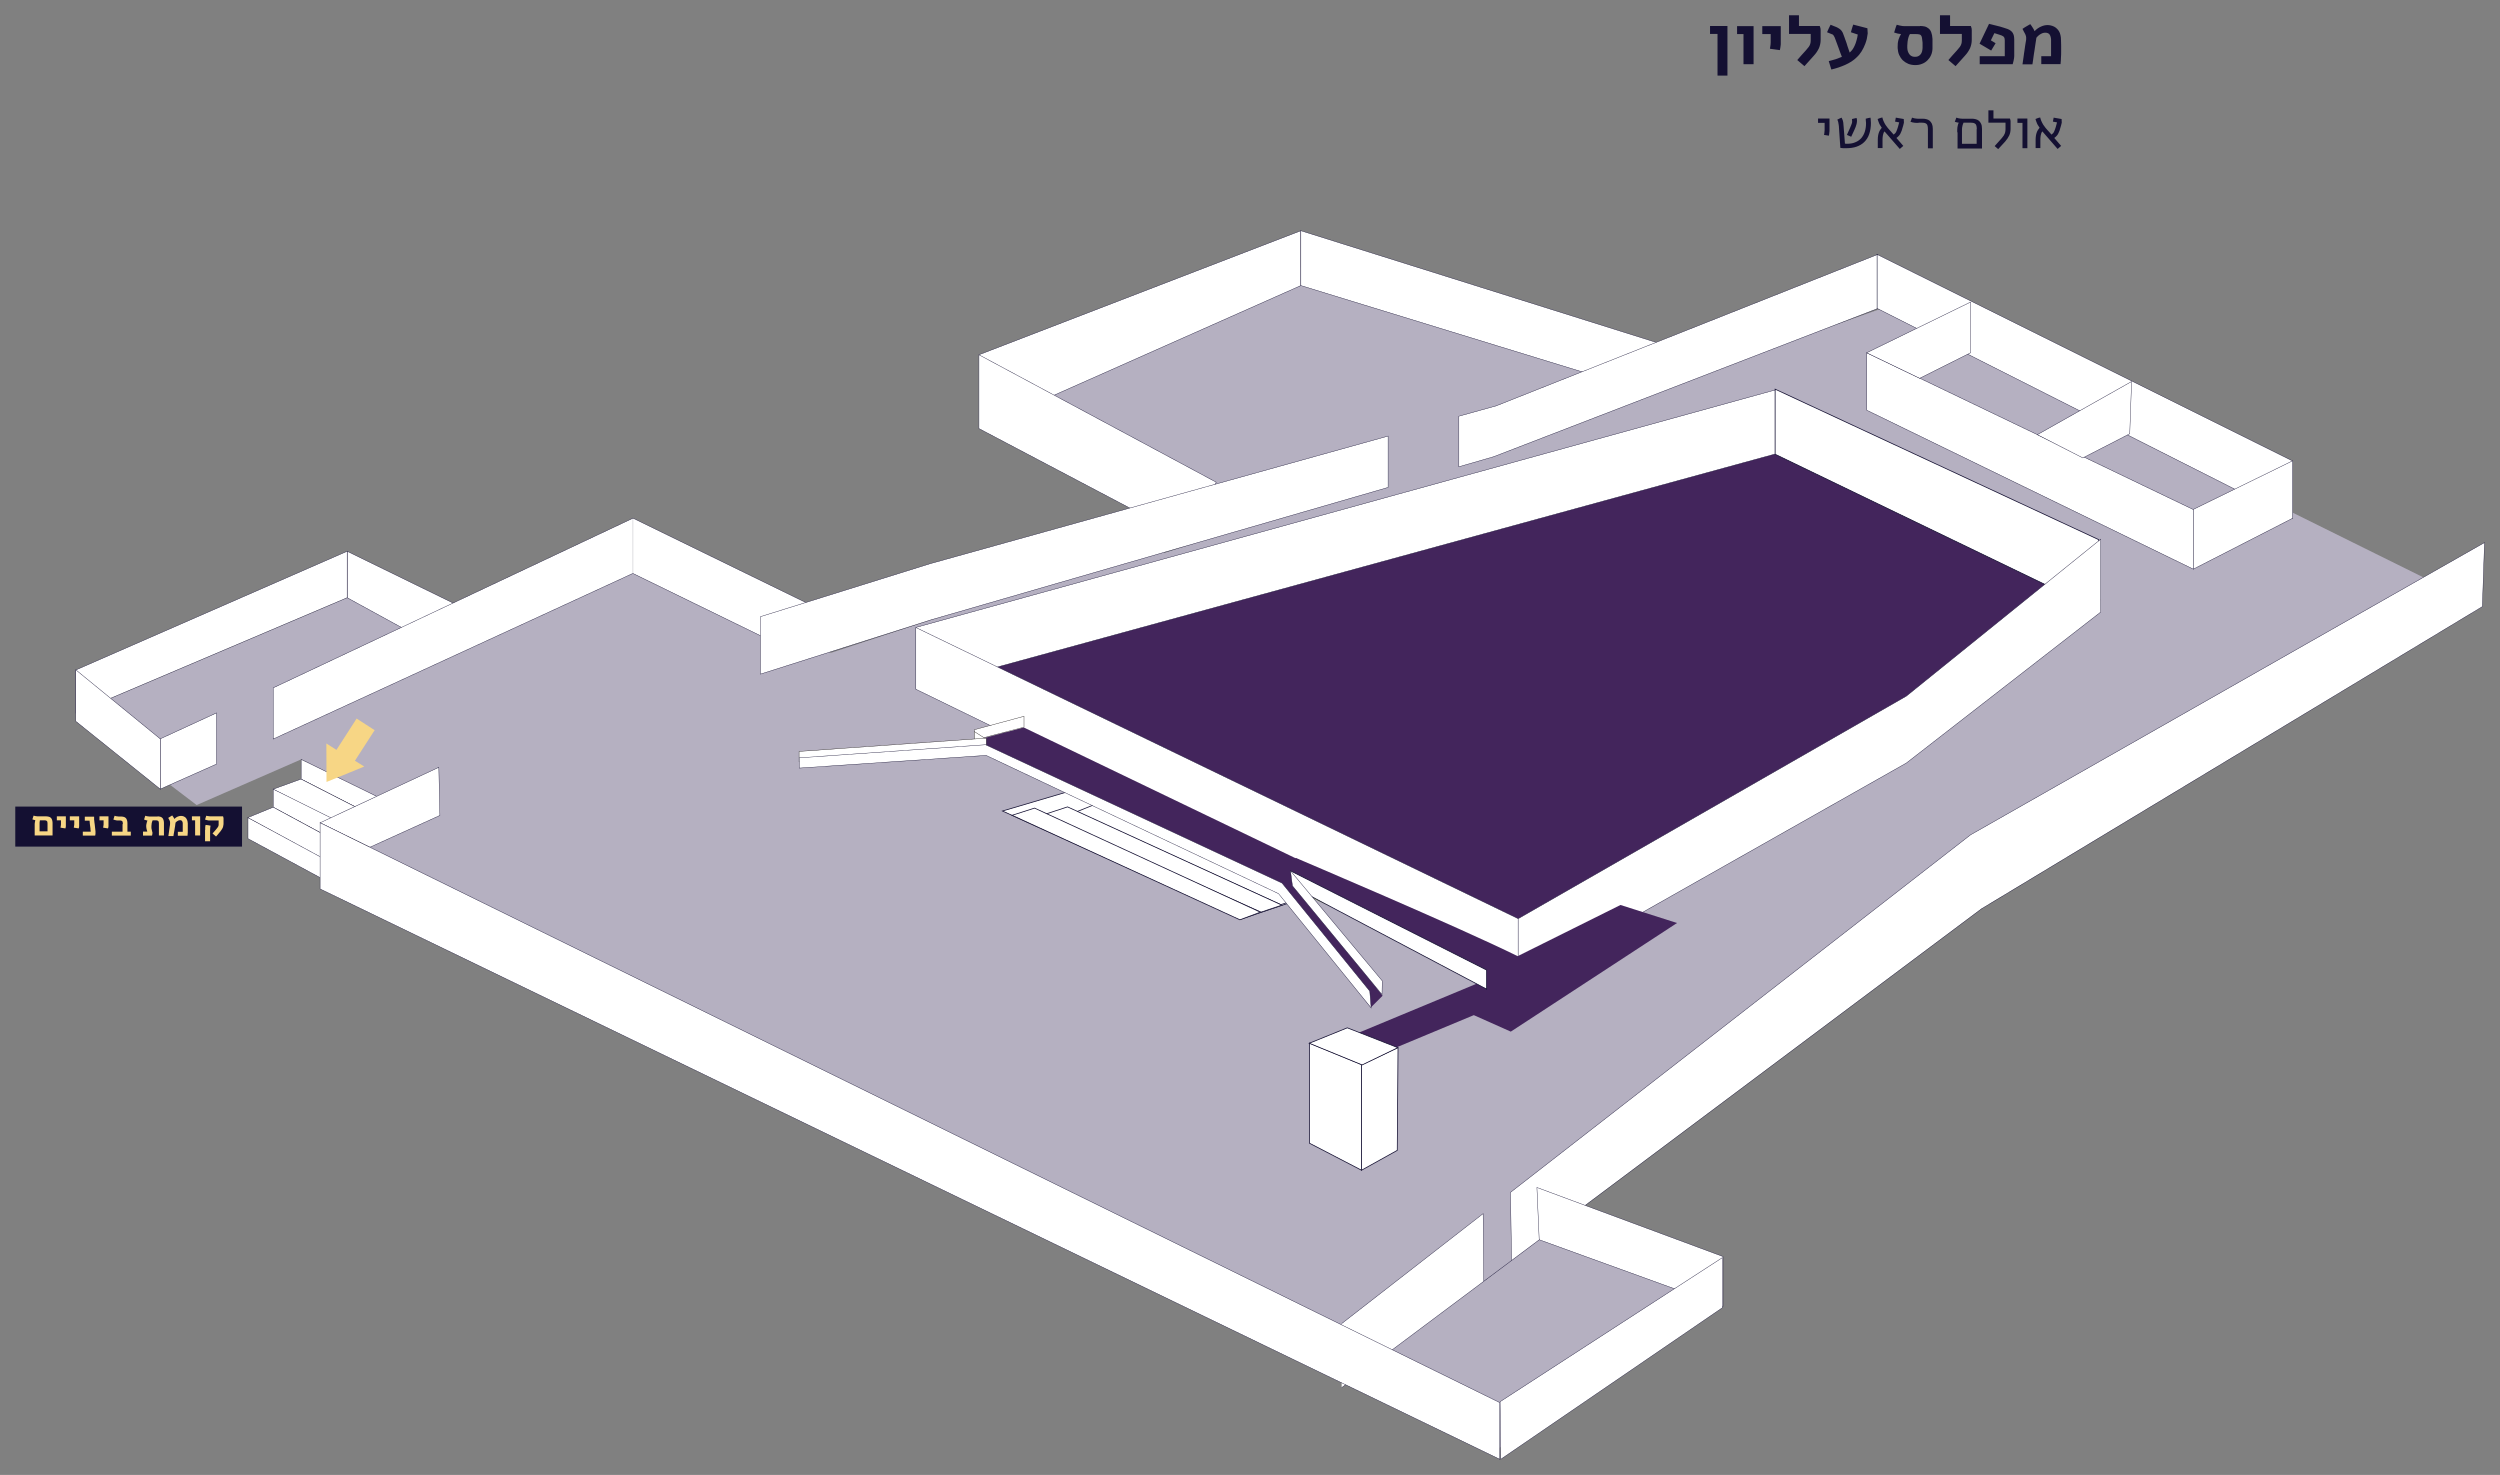 <?xml version="1.0" encoding="UTF-8" standalone="no"?>
<svg
   xmlns:dc="http://purl.org/dc/elements/1.1/"
   xmlns:cc="http://creativecommons.org/ns#"
   xmlns:rdf="http://www.w3.org/1999/02/22-rdf-syntax-ns#"
   xmlns:svg="http://www.w3.org/2000/svg"
   xmlns="http://www.w3.org/2000/svg"
   xmlns:xlink="http://www.w3.org/1999/xlink"
   height="965.335"
   width="1636.232"
   xml:space="preserve"
   viewBox="0 0 1636.232 965.335"
   y="0px"
   x="0px"
   id="Layer_1"
   version="1.1"><rect x="0" y="0" width="1636.232" height="965.335" fill="#808080" stroke="none"/><defs
     id="defs437" /><style
     id="style3"
     type="text/css">
	.st0{fill:#B5B0C1;}
	.st1{fill:#FFFFFF;}
	.st2{fill:none;stroke:#141032;stroke-width:0.25;}
	.st3{fill:#43255C;}
	.st4{clip-path:url(#SVGID_2_);fill:none;stroke:#141032;stroke-width:0.25;}
	.st5{fill:none;stroke:#141032;stroke-width:0.5;}
	.st6{fill:#99AC64;}
	.st7{clip-path:url(#SVGID_4_);fill:none;stroke:#141032;stroke-width:0.25;}
	.st8{clip-path:url(#SVGID_6_);fill:#43255C;}
	.st9{clip-path:url(#SVGID_8_);fill:#FBB65A;}
	.st10{clip-path:url(#SVGID_8_);fill:none;stroke:#141032;stroke-width:0.5;stroke-miterlimit:10;}
	.st11{fill:#F7D685;}
	.st12{clip-path:url(#SVGID_10_);fill:#141032;}
	.st13{fill:#141032;}
	.st14{fill:none;stroke:#231F20;stroke-width:0.25;}
	.st15{clip-path:url(#SVGID_12_);fill:#141032;}
	.st16{clip-path:url(#SVGID_12_);fill:#FFFFFF;}
	.st17{clip-path:url(#SVGID_14_);fill:#141032;}
	.st18{clip-path:url(#SVGID_14_);fill:#FFFFFF;}
	.st19{fill:#D81278;}
	.st20{clip-path:url(#SVGID_16_);fill:#141032;}
	.st21{clip-path:url(#SVGID_18_);fill:#141032;}
	.st22{clip-path:url(#SVGID_18_);fill:#FFFFFF;}
	.st23{clip-path:url(#SVGID_20_);fill:#141032;}
	.st24{clip-path:url(#SVGID_22_);fill:#141032;}
	.st25{clip-path:url(#SVGID_24_);fill:#FFFFFF;}
	.st26{clip-path:url(#SVGID_26_);fill:#FFFFFF;}
	.st27{clip-path:url(#SVGID_28_);fill:#141032;}
	.st28{clip-path:url(#SVGID_30_);fill:#141032;}
	.st29{clip-path:url(#SVGID_32_);fill:#FFFFFF;}
	.st30{clip-path:url(#SVGID_34_);fill:#FFFFFF;}
	.st31{fill:#8ACDAB;}
	.st32{clip-path:url(#SVGID_36_);fill:#141032;}
	.st33{clip-path:url(#SVGID_38_);fill:#FFFFFF;}
</style><polygon
     transform="matrix(0,-1,1,0,-112.3,1021.5)"
     style="fill:#b5b0c1"
     id="polygon5"
     points="756.7,771.5 672.4,930.6 761,1213.4 849.6,954.2 "
     class="st0" /><polyline
     transform="matrix(0,-1,1,0,-112.3,1021.5)"
     style="fill:#ffffff"
     id="polyline7"
     points="789.3,753 870.5,963.7 834.6,963.7 741,753 "
     class="st1" /><polyline
     transform="matrix(0,-1,1,0,-112.3,1021.5)"
     style="fill:none;stroke:#141032;stroke-width:0.25"
     id="polyline9"
     points="789.3,753 870.5,963.7 834.6,963.7 741,753 "
     class="st2" /><polygon
     transform="matrix(0,-1,1,0,-112.3,1021.5)"
     style="fill:#ffffff"
     id="polygon11"
     points="789.3,753 705.9,908.3 669.3,889.1 741,753 "
     class="st1" /><polygon
     transform="matrix(0,-1,1,0,-112.3,1021.5)"
     style="fill:none;stroke:#141032;stroke-width:0.25"
     id="polygon13"
     points="789.3,753 705.9,908.3 669.3,889.1 741,753 "
     class="st2" /><polygon
     transform="matrix(0,-1,1,0,-112.3,1021.5)"
     style="fill:#ffffff"
     id="polygon15"
     points="870.5,963.7 795.1,1203.6 761,1203.6 834.6,963.7 "
     class="st1" /><polygon
     transform="matrix(0,-1,1,0,-112.3,1021.5)"
     style="fill:none;stroke:#141032;stroke-width:0.25"
     id="polygon17"
     points="870.5,963.7 795.1,1203.6 761,1203.6 834.6,963.7 "
     class="st2" /><polygon
     transform="matrix(0,-1,1,0,-112.3,1021.5)"
     style="fill:#b5b0c1"
     id="polygon19"
     points="171.6,1239.2 221.5,1119.2 458.5,1440.9 624.5,1737 819.4,1343.3 757.1,1166.4 741.4,1127.5 659.5,874.1 666.4,875.6 594.2,656.1 649.1,531.2 600.4,426.2 630.3,339.5 554.8,161.9 494.6,241 524.5,309.4 490.4,376.7 441.8,328.1 73.9,1093.7 "
     class="st0" /><polygon
     transform="matrix(0,-1,1,0,-112.3,1021.5)"
     style="fill:#ffffff"
     id="polygon21"
     points="524.5,309.4 495.4,368.8 483,365.2 511.6,309.4 "
     class="st1" /><polygon
     transform="matrix(0,-1,1,0,-112.3,1021.5)"
     style="fill:none;stroke:#141032;stroke-width:0.25"
     id="polygon23"
     points="524.5,309.4 495.4,368.8 483,365.2 511.6,309.4 "
     class="st2" /><polygon
     transform="matrix(0,-1,1,0,-112.3,1021.5)"
     style="fill:#43255c"
     id="polygon25"
     points="725.7,1274.9 662.2,1023.6 590,711.7 399.4,1105.9 532.5,1360 628.9,1487.1 "
     class="st3" /><polygon
     transform="matrix(0,-1,1,0,-112.3,1021.5)"
     style="fill:#ffffff"
     id="polygon27"
     points="505.1,291.1 483,339.6 467,339.6 493.2,291.1 "
     class="st1" /><polygon
     transform="matrix(0,-1,1,0,-112.3,1021.5)"
     style="fill:none;stroke:#141032;stroke-width:0.25"
     id="polygon29"
     points="505.1,291.1 483,339.6 467,339.6 493.2,291.1 "
     class="st2" /><polygon
     transform="matrix(0,-1,1,0,-112.3,1021.5)"
     style="fill:#ffffff"
     id="polygon31"
     points="486.4,274.6 460,324.4 445.7,324.4 472.6,274.6 "
     class="st1" /><polygon
     transform="matrix(0,-1,1,0,-112.3,1021.5)"
     style="fill:none;stroke:#141032;stroke-width:0.25"
     id="polygon33"
     points="486.4,274.6 460,324.4 445.7,324.4 472.6,274.6 "
     class="st2" /><path
     style="fill:#ffffff"
     id="path35"
     d="m 971.1,838.6 0,0 18.2,-13.6 -18.2,13.6 z m -93,27.7 0,41.9 90.9,-68 2.1,-1.6 -0.4,-44.4 -92.6,72.1 z M 1289.7,546.4 l -301.1,234 0.7,44.5 L 1296.9,594.7 1624.7,397 l 1.4,-41.9 -336.4,191.3 z"
     class="st1" /><polyline
     transform="matrix(0,-1,1,0,-112.3,1021.5)"
     style="fill:none;stroke:#141032;stroke-width:0.25"
     id="polyline37"
     points="155.2,990.4 227.2,1083 182.9,1083.4 196.5,1101.6 241.1,1100.9 475.1,1402 666.4,1738.4 624.5,1737   426.7,1409.2 196.5,1101.6 181.3,1081.3 113.3,990.4 "
     class="st2" /><polygon
     transform="matrix(0,-1,1,0,-112.3,1021.5)"
     style="fill:#ffffff"
     id="polygon39"
     points="199.1,1240 244.3,1118.2 210.1,1119.7 166.5,1240 "
     class="st1" /><polygon
     transform="matrix(0,-1,1,0,-112.3,1021.5)"
     style="fill:none;stroke:#141032;stroke-width:0.25"
     id="polygon41"
     points="199.1,1240 244.3,1118.2 210.1,1119.7 166.5,1240 "
     class="st2" /><polygon
     transform="matrix(0,-1,1,0,-112.3,1021.5)"
     style="fill:#ffffff"
     id="polygon43"
     points="104.1,1094.1 66.4,1094.5 165.6,1239.6 198.4,1239.6 "
     class="st1" /><g
     transform="matrix(0,-1,1,0,-112.3,1021.5)"
     id="g45"><defs
       id="defs47"><rect
         height="1619.8"
         width="953.1"
         y="119"
         x="65.7"
         id="SVGID_1_" /></defs><clipPath
       id="SVGID_2_"><use
         height="100%"
         width="100%"
         y="0"
         x="0"
         id="use51"
         style="overflow:visible"
         xlink:href="#SVGID_1_" /></clipPath><polygon
       style="fill:none;stroke:#141032;stroke-width:0.25"
       clip-path="url(#SVGID_2_)"
       id="polygon53"
       points="198.4,1239.6 165.6,1239.6 66.4,1094.5 104.1,1094.1 "
       class="st4" /></g><polygon
     transform="matrix(0,-1,1,0,-112.3,1021.5)"
     style="fill:#ffffff"
     id="polygon55"
     points="490.7,768.4 517.1,857.8 430.8,956.7 419.9,924.6 "
     class="st1" /><polygon
     transform="matrix(0,-1,1,0,-112.3,1021.5)"
     style="fill:none;stroke:#141032;stroke-width:0.5"
     id="polygon57"
     points="490.7,768.4 517.1,857.8 430.8,956.7 419.9,924.6 "
     class="st5" /><polygon
     transform="matrix(0,-1,1,0,-112.3,1021.5)"
     style="fill:#ffffff"
     id="polygon59"
     points="610.9,711.9 570.4,711.9 724.5,1274.6 766.4,1274.6 "
     class="st1" /><polygon
     transform="matrix(0,-1,1,0,-112.3,1021.5)"
     style="fill:none;stroke:#141032;stroke-width:0.25"
     id="polygon61"
     points="610.9,711.9 570.4,711.9 724.5,1274.6 766.4,1274.6 "
     class="st2" /><polygon
     transform="matrix(0,-1,1,0,-112.3,1021.5)"
     style="fill:#ffffff"
     id="polygon63"
     points="511.6,309.3 483,365.2 475,351.5 505,291.1 "
     class="st1" /><polygon
     transform="matrix(0,-1,1,0,-112.3,1021.5)"
     style="fill:none;stroke:#141032;stroke-width:0.25"
     id="polygon65"
     points="511.6,309.3 483,365.2 475,351.5 505,291.1 "
     class="st2" /><polygon
     transform="matrix(0,-1,1,0,-112.3,1021.5)"
     style="fill:#ffffff"
     id="polygon67"
     points="493.2,291.1 467,339.6 457.3,328.2 486.4,274.5 "
     class="st1" /><polygon
     transform="matrix(0,-1,1,0,-112.3,1021.5)"
     style="fill:none;stroke:#141032;stroke-width:0.25"
     id="polygon69"
     points="493.2,291.1 467,339.6 457.3,328.2 486.4,274.5 "
     class="st2" /><polygon
     transform="matrix(0,-1,1,0,-112.3,1021.5)"
     style="fill:#ffffff"
     id="polygon71"
     points="490.2,816.9 495.9,831.1 434.7,966.4 429.4,950.5 "
     class="st1" /><polygon
     transform="matrix(0,-1,1,0,-112.3,1021.5)"
     style="fill:none;stroke:#141032;stroke-width:0.5"
     id="polygon73"
     points="490.2,816.9 495.9,831.1 434.7,966.4 429.4,950.5 "
     class="st5" /><polygon
     transform="matrix(0,-1,1,0,-112.3,1021.5)"
     style="fill:#ffffff"
     id="polygon75"
     points="493.4,811 488.3,795.4 424.5,937.6 429.1,951.3 "
     class="st1" /><polygon
     transform="matrix(0,-1,1,0,-112.3,1021.5)"
     style="fill:none;stroke:#141032;stroke-width:0.5"
     id="polygon77"
     points="493.4,811 488.3,795.4 424.5,937.6 429.1,951.3 "
     class="st5" /><polygon
     transform="matrix(0,-1,1,0,-112.3,1021.5)"
     style="fill:#ffffff"
     id="polygon79"
     points="766.8,1274.1 724.2,1274.1 622,1485.9 668.3,1485.9 "
     class="st1" /><polygon
     transform="matrix(0,-1,1,0,-112.3,1021.5)"
     style="fill:none;stroke:#141032;stroke-width:0.5"
     id="polygon81"
     points="766.8,1274.1 724.2,1274.1 622,1485.9 668.3,1485.9 "
     class="st5" /><polygon
     transform="matrix(0,-1,1,0,-112.3,1021.5)"
     style="fill:#99ac64"
     id="polygon83"
     points="493.3,840 500.9,853.6 428.2,1032.8 417.7,1006.3 "
     class="st6" /><polygon
     transform="matrix(0,-1,1,0,-112.3,1021.5)"
     style="fill:#ffffff"
     id="polygon85"
     points="492.6,789.4 487.9,774.7 419.5,923.8 424.5,937.2 "
     class="st1" /><polygon
     transform="matrix(0,-1,1,0,-112.3,1021.5)"
     style="fill:none;stroke:#141032;stroke-width:0.5"
     id="polygon87"
     points="492.6,789.4 487.9,774.7 419.5,923.8 424.5,937.2 "
     class="st5" /><polygon
     transform="matrix(0,-1,1,0,-112.3,1021.5)"
     style="fill:#ffffff"
     id="polygon89"
     points="519.3,399.5 487.8,400.2 467,354.4 483,321.8 "
     class="st1" /><polygon
     transform="matrix(0,-1,1,0,-112.3,1021.5)"
     style="fill:none;stroke:#141032;stroke-width:0.25"
     id="polygon91"
     points="519.3,399.5 487.8,400.2 467,354.4 483,321.8 "
     class="st2" /><polygon
     transform="matrix(0,-1,1,0,-112.3,1021.5)"
     style="fill:#ffffff"
     id="polygon93"
     points="610.8,711.7 570.4,711.7 378.3,1106 420.2,1106 "
     class="st1" /><polygon
     transform="matrix(0,-1,1,0,-112.3,1021.5)"
     style="fill:none;stroke:#141032;stroke-width:0.25"
     id="polygon95"
     points="610.8,711.7 570.4,711.7 378.3,1106 420.2,1106 "
     class="st2" /><polygon
     transform="matrix(0,-1,1,0,-112.3,1021.5)"
     style="fill:#ffffff"
     id="polygon97"
     points="439.7,321.8 66.4,1093.9 103.5,1093.9 483,321.8 "
     class="st1" /><g
     transform="matrix(0,-1,1,0,-112.3,1021.5)"
     id="g99"><defs
       id="defs101"><rect
         height="1619.8"
         width="953.1"
         y="119"
         x="65.7"
         id="SVGID_3_" /></defs><clipPath
       id="SVGID_4_"><use
         height="100%"
         width="100%"
         y="0"
         x="0"
         id="use105"
         style="overflow:visible"
         xlink:href="#SVGID_3_" /></clipPath><polygon
       style="fill:none;stroke:#141032;stroke-width:0.25"
       clip-path="url(#SVGID_4_)"
       id="polygon107"
       points="483,321.8 439.7,321.8 66.4,1093.9 103.5,1093.9 "
       class="st7" /></g><polygon
     transform="matrix(0,-1,1,0,-112.3,1021.5)"
     style="fill:#ffffff"
     id="polygon109"
     points="790.6,1334.1 753,1334.1 649,1547.8 688,1547.8 "
     class="st1" /><polygon
     transform="matrix(0,-1,1,0,-112.3,1021.5)"
     style="fill:none;stroke:#141032;stroke-width:0.25"
     id="polygon111"
     points="790.6,1334.1 753,1334.1 649,1547.8 688,1547.8 "
     class="st2" /><polygon
     transform="matrix(0,-1,1,0,-112.3,1021.5)"
     style="fill:#ffffff"
     id="polygon113"
     points="855,1340.8 819.7,1340.8 682.2,1612.8 719.8,1612.8 "
     class="st1" /><polygon
     transform="matrix(0,-1,1,0,-112.3,1021.5)"
     style="fill:none;stroke:#141032;stroke-width:0.25"
     id="polygon115"
     points="855,1340.8 819.7,1340.8 682.2,1612.8 719.8,1612.8 "
     class="st2" /><polygon
     transform="matrix(0,-1,1,0,-112.3,1021.5)"
     style="fill:#ffffff"
     id="polygon117"
     points="682.4,526.5 646.2,526.5 590.7,640.2 626.9,640.2 "
     class="st1" /><polygon
     transform="matrix(0,-1,1,0,-112.3,1021.5)"
     style="fill:none;stroke:#141032;stroke-width:0.25"
     id="polygon119"
     points="682.4,526.5 646.2,526.5 590.7,640.2 626.9,640.2 "
     class="st2" /><polygon
     transform="matrix(0,-1,1,0,-112.3,1021.5)"
     style="fill:#ffffff"
     id="polygon121"
     points="660.7,339.5 626.8,408.9 592.3,408.9 630.3,339.5 "
     class="st1" /><polygon
     transform="matrix(0,-1,1,0,-112.3,1021.5)"
     style="fill:none;stroke:#141032;stroke-width:0.25"
     id="polygon123"
     points="660.7,339.5 626.8,408.9 592.3,408.9 630.3,339.5 "
     class="st2" /><polygon
     transform="matrix(0,-1,1,0,-112.3,1021.5)"
     style="fill:#ffffff"
     id="polygon125"
     points="420.2,1105.9 565.9,1360 668.6,1487.2 620.9,1487.2 522.1,1360 378.3,1105.9 "
     class="st1" /><polygon
     transform="matrix(0,-1,1,0,-112.3,1021.5)"
     style="fill:none;stroke:#141032;stroke-width:0.25"
     id="polygon127"
     points="420.2,1105.9 565.9,1360 668.6,1487.2 620.9,1487.2 522.1,1360 378.3,1105.9 "
     class="st2" /><polygon
     transform="matrix(0,-1,1,0,-112.3,1021.5)"
     style="fill:#ffffff"
     id="polygon129"
     points="688.1,1547.8 719.9,1612.8 682.3,1612.8 649,1547.8 "
     class="st1" /><polygon
     transform="matrix(0,-1,1,0,-112.3,1021.5)"
     style="fill:none;stroke:#141032;stroke-width:0.25"
     id="polygon131"
     points="688.1,1547.8 719.9,1612.8 682.3,1612.8 649,1547.8 "
     class="st2" /><polygon
     transform="matrix(0,-1,1,0,-112.3,1021.5)"
     style="fill:#ffffff"
     id="polygon133"
     points="737,1445.7 771.8,1507.4 737.6,1506.2 721.8,1475.5 "
     class="st1" /><polygon
     transform="matrix(0,-1,1,0,-112.3,1021.5)"
     style="fill:none;stroke:#141032;stroke-width:0.25"
     id="polygon135"
     points="737,1445.7 771.8,1507.4 737.6,1506.2 721.8,1475.5 "
     class="st2" /><polygon
     transform="matrix(0,-1,1,0,-112.3,1021.5)"
     style="fill:#ffffff"
     id="polygon137"
     points="823.8,1402 790.6,1402 773.9,1368.7 790.6,1334 "
     class="st1" /><polygon
     transform="matrix(0,-1,1,0,-112.3,1021.5)"
     style="fill:none;stroke:#141032;stroke-width:0.25"
     id="polygon139"
     points="823.8,1402 790.6,1402 773.9,1368.7 790.6,1334 "
     class="st2" /><polyline
     transform="matrix(0,-1,1,0,-112.3,1021.5)"
     style="fill:#ffffff"
     id="polyline141"
     points="646.2,526.5 537.8,291.1 571.3,291.1 682.3,526.5 "
     class="st1" /><polyline
     transform="matrix(0,-1,1,0,-112.3,1021.5)"
     style="fill:none;stroke:#141032;stroke-width:0.25"
     id="polyline143"
     points="646.2,526.5 537.8,291.1 571.3,291.1 682.3,526.5 "
     class="st2" /><polygon
     transform="matrix(0,-1,1,0,-112.3,1021.5)"
     style="fill:#ffffff"
     id="polygon145"
     points="554.9,254 521.4,254 505,217.1 537.9,217.1 "
     class="st1" /><polygon
     transform="matrix(0,-1,1,0,-112.3,1021.5)"
     style="fill:none;stroke:#141032;stroke-width:0.25"
     id="polygon147"
     points="554.9,254 521.4,254 505,217.1 537.9,217.1 "
     class="st2" /><polygon
     transform="matrix(0,-1,1,0,-112.3,1021.5)"
     style="fill:#ffffff"
     id="polygon149"
     points="583,161.9 660.7,339.5 630.3,339.5 554.8,161.9 "
     class="st1" /><polygon
     transform="matrix(0,-1,1,0,-112.3,1021.5)"
     style="fill:none;stroke:#141032;stroke-width:0.25"
     id="polygon151"
     points="583,161.9 660.7,339.5 630.3,339.5 554.8,161.9 "
     class="st2" /><polygon
     transform="matrix(0,-1,1,0,-112.3,1021.5)"
     style="fill:#ffffff"
     id="polygon153"
     points="583.1,161.9 537.9,217.2 505,217.2 549.4,161.9 "
     class="st1" /><polygon
     transform="matrix(0,-1,1,0,-112.3,1021.5)"
     style="fill:none;stroke:#141032;stroke-width:0.25"
     id="polygon155"
     points="583.1,161.9 537.9,217.2 505,217.2 549.4,161.9 "
     class="st2" /><polygon
     transform="matrix(0,-1,1,0,-112.3,1021.5)"
     style="fill:#43255c"
     id="polygon157"
     points="545.4,782.3 536.9,750.7 436.7,950.2 447.5,985.8 "
     class="st3" /><g
     transform="matrix(0,-1,1,0,-112.3,1021.5)"
     id="g159"><defs
       id="defs161"><rect
         height="1619.8"
         width="953.1"
         y="119"
         x="65.7"
         id="SVGID_5_" /></defs><clipPath
       id="SVGID_6_"><use
         height="100%"
         width="100%"
         y="0"
         x="0"
         id="use165"
         style="overflow:visible"
         xlink:href="#SVGID_5_" /></clipPath><path
       style="fill:#43255c"
       clip-path="url(#SVGID_6_)"
       id="path167"
       d="m 429.2,1172.9 -33.5,-67.3 C 414.8,1067 460,960.4 460,960.4 l -13.3,-10.6 -68.3,130.7 -34.2,-82.3 -9.6,24.7 22.5,54 -10.8,24.2 71.1,108.8 11.8,-37 z"
       class="st8" /></g><polygon
     transform="matrix(0,-1,1,0,-112.3,1021.5)"
     style="fill:#ffffff"
     id="polygon169"
     points="451.4,957.2 386.6,1085.3 374.1,1085.3 441.4,958 "
     class="st1" /><polygon
     transform="matrix(0,-1,1,0,-112.3,1021.5)"
     style="fill:none;stroke:#141032;stroke-width:0.5"
     id="polygon171"
     points="451.4,957.2 386.6,1085.3 374.1,1085.3 441.4,958 "
     class="st5" /><polygon
     transform="matrix(0,-1,1,0,-112.3,1021.5)"
     style="fill:#f7d685"
     id="polygon185"
     points="530.7,332.5 534.9,325.9 509.7,326 519.8,350.7 523.6,344.6 543.6,357.5 551.2,345.7 "
     class="st11" /><polygon
     transform="matrix(0,-1,1,0,-112.3,1021.5)"
     style="fill:#43255c"
     id="polygon191"
     points="443.3,945.8 362.1,1009.5 369.8,1017.2 449.6,955.8 "
     class="st3" /><g
     transform="matrix(0,-1,1,0,-112.3,1021.5)"
     id="g193"><defs
       id="defs195"><rect
         height="1619.8"
         width="953.1"
         y="119"
         x="65.7"
         id="SVGID_9_" /></defs><clipPath
       id="SVGID_10_"><use
         height="100%"
         width="100%"
         y="0"
         x="0"
         id="use199"
         style="overflow:visible"
         xlink:href="#SVGID_9_" /></clipPath><path
       style="fill:#141032"
       clip-path="url(#SVGID_10_)"
       id="path201"
       d="m 1004.5,1242.9 -32.5,0 0,-6.5 27.3,0 0,-4.9 5.2,0 0,11.4 z m 0,17.1 -25,0 0,-6.6 19.7,0 0,-4.2 5.2,0 0,10.8 z m 0,17.8 -9.1,0 c -0.9,0 -1.6,0 -2.2,0 -0.6,0 -1.1,0 -1.6,-0.1 -0.5,-0.1 -0.9,-0.1 -1.4,-0.2 -0.4,-0.1 -0.9,-0.2 -1.5,-0.3 l 0.9,-6.5 c 0.5,0.1 0.9,0.2 1.3,0.2 0.4,0.1 0.8,0.1 1.3,0.2 0.4,0 1,0.1 1.5,0.1 0.6,0 1.2,0 2,0 l 3.5,0 0,-5.5 5.2,0 0,12.1 z m 7,11.9 -7,0 0,13.6 c -0.4,0.1 -0.7,0.2 -0.9,0.3 -0.3,0.1 -0.5,0.1 -0.7,0.2 -0.4,0.1 -0.7,0.1 -1.1,0.1 -0.3,0 -0.7,0 -1.2,0 l -5.2,0 c -1.9,0 -3.7,-0.4 -5.4,-1.1 -1.7,-0.8 -3.4,-1.9 -5,-3.4 l -6.8,-6.1 4,-4.7 3.1,2.7 c 1.3,1.2 2.4,2.1 3.2,2.9 0.9,0.8 1.6,1.4 2.3,1.9 0.7,0.5 1.3,0.8 2,1 0.6,0.2 1.4,0.3 2.2,0.3 l 4.3,0 0,-14.2 12.2,0 0,6.5 z m -11.1,34 c 0.9,0.2 1.7,0.5 2.5,0.7 0.8,0.3 1.7,0.5 2.5,0.8 l -2.4,9.3 c -0.6,0 -1.1,0.1 -1.7,0.1 -0.6,0 -1.1,0.1 -1.7,0.1 -1.2,-0.2 -2.4,-0.4 -3.6,-0.6 -1.1,-0.3 -2.2,-0.6 -3.2,-1 -1.8,-0.7 -3.5,-1.5 -4.9,-2.4 -1.4,-0.9 -2.7,-1.9 -3.8,-3.1 -1.1,-1.1 -2.1,-2.3 -2.9,-3.6 -0.8,-1.3 -1.6,-2.7 -2.2,-4.1 -0.6,-1.4 -1.2,-2.9 -1.7,-4.4 -0.5,-1.5 -0.9,-3 -1.3,-4.6 l 5.5,-1.7 c 0.4,1.7 0.9,3.2 1.3,4.7 0.5,1.4 1,2.7 1.5,3.9 2.1,-0.8 4.1,-1.6 6.2,-2.3 2.1,-0.8 4.1,-1.5 6.2,-2.3 0.4,-0.2 0.8,-0.3 1,-0.5 0.3,-0.1 0.5,-0.3 0.7,-0.4 0.2,-0.2 0.3,-0.3 0.5,-0.5 0.1,-0.2 0.2,-0.5 0.3,-0.8 l 1.2,-2.9 c 0.8,0.4 1.7,0.7 2.5,1.1 0.8,0.4 1.6,0.8 2.4,1.2 -0.2,0.5 -0.4,1 -0.6,1.5 -0.2,0.5 -0.4,1 -0.6,1.5 -0.3,0.8 -0.6,1.5 -1,2.1 -0.3,0.6 -0.7,1 -1,1.4 -0.4,0.4 -0.7,0.7 -1.2,1 -0.4,0.3 -0.9,0.5 -1.4,0.7 -0.8,0.3 -1.6,0.6 -2.4,0.9 -0.8,0.3 -1.6,0.5 -2.5,0.9 -0.9,0.3 -1.9,0.7 -3.1,1 -1.2,0.4 -2.7,0.9 -4.4,1.5 0.7,0.8 1.5,1.5 2.2,2 0.8,0.5 1.5,0.9 2.4,1.3 1.1,0.5 2.2,0.9 3.4,1.2 1.2,0.4 2.5,0.6 3.8,0.8 l 1.5,-4.5 z m 4.1,45.2 c 0,1 -0.1,2 -0.3,3 -0.2,1 -0.7,1.8 -1.3,2.6 -0.6,0.8 -1.5,1.4 -2.6,1.8 -1.1,0.4 -2.5,0.7 -4.3,0.8 -0.3,0 -0.7,0 -1.1,0 -0.4,0 -0.8,0 -1.2,0 -0.5,0 -1,0 -1.6,0 -0.6,0 -1.3,0 -2.1,0 -1.6,0 -3.1,-0.3 -4.5,-0.9 -1.4,-0.6 -2.5,-1.4 -3.5,-2.4 -1,-1 -1.8,-2.2 -2.3,-3.6 -0.6,-1.4 -0.8,-2.9 -0.8,-4.5 0,-1.6 0.3,-3.1 0.8,-4.4 0.6,-1.4 1.3,-2.5 2.3,-3.6 1,-1 2.2,-1.8 3.5,-2.4 1.4,-0.6 2.8,-0.9 4.5,-1 0.2,0 0.3,0 0.5,0 0.2,0 0.3,0 0.5,0 0.8,0 1.5,0 2.3,0.1 0.8,0.1 1.6,0.3 2.4,0.5 0.6,0.2 1.2,0.4 1.8,0.7 0.6,0.3 1.2,0.6 1.7,0.9 0.1,-0.7 0.2,-1.4 0.3,-2.1 0.2,-0.7 0.4,-1.5 0.7,-2.4 0.9,0.3 1.7,0.5 2.6,0.8 0.8,0.3 1.7,0.5 2.5,0.9 -0.2,0.8 -0.4,1.4 -0.5,1.9 -0.1,0.5 -0.2,1.1 -0.3,1.6 -0.1,0.5 -0.1,1 -0.1,1.5 0,0.5 0,1.1 0,1.8 l 0,0.8 0,7.6 z m -5.2,-6.5 c -0.4,-0.3 -0.9,-0.5 -1.3,-0.7 -0.4,-0.2 -0.8,-0.3 -1.2,-0.4 -0.8,-0.2 -1.6,-0.4 -2.5,-0.5 -0.9,-0.1 -1.8,-0.2 -2.6,-0.2 -0.5,0 -0.9,0 -1.4,0 -0.4,0 -0.9,0.1 -1.2,0.1 -0.8,0.1 -1.4,0.3 -2,0.6 -0.6,0.3 -1.1,0.6 -1.5,1 -0.4,0.4 -0.8,0.9 -1,1.5 -0.2,0.6 -0.3,1.2 -0.3,1.8 0,0.7 0.1,1.3 0.3,1.9 0.2,0.6 0.6,1.1 1,1.5 0.4,0.4 0.9,0.8 1.5,1 0.6,0.3 1.3,0.4 2,0.5 0.3,0 0.7,0.1 1.1,0.1 0.4,0 0.9,0 1.3,0 0.5,0 1,0 1.5,0 0.5,0 1,0 1.4,-0.1 1,-0.1 1.8,-0.2 2.4,-0.3 0.6,-0.1 1.1,-0.3 1.5,-0.6 0.4,-0.3 0.6,-0.7 0.7,-1.2 0.1,-0.6 0.2,-1.3 0.2,-2.3 l 0,-3.7 z m 12.2,26.2 -7,0 0,13.6 c -0.4,0.1 -0.7,0.2 -0.9,0.3 -0.3,0.1 -0.5,0.1 -0.7,0.2 -0.4,0.1 -0.7,0.1 -1.1,0.1 -0.3,0 -0.7,0 -1.2,0 l -5.2,0 c -1.9,0 -3.7,-0.4 -5.4,-1.1 -1.7,-0.8 -3.4,-1.9 -5,-3.4 l -6.8,-6.1 4,-4.7 3.1,2.7 c 1.3,1.2 2.4,2.1 3.2,2.9 0.9,0.8 1.6,1.4 2.3,1.9 0.7,0.5 1.3,0.8 2,1 0.6,0.2 1.4,0.3 2.2,0.3 l 4.3,0 0,-14.3 12.2,0 0,6.6 z m -5.6,25.5 c -0.4,1.5 -0.7,2.8 -1,4 -0.3,1.2 -0.6,2.2 -0.8,3.2 -0.3,0.9 -0.5,1.8 -0.8,2.6 -0.3,0.8 -0.5,1.6 -0.8,2.4 -0.3,0.8 -0.7,1.5 -1.2,2.1 -0.4,0.6 -1,1 -1.5,1.3 -0.6,0.3 -1.2,0.6 -1.9,0.7 -0.7,0.1 -1.5,0.2 -2.3,0.2 l -9.6,0 c -0.4,0 -0.8,0 -1.2,0 -0.4,0 -0.7,-0.1 -1.2,-0.1 -0.5,-0.1 -1,-0.2 -1.7,-0.3 -0.6,-0.1 -1.4,-0.3 -2.4,-0.6 l 0,-21.6 5.2,0 0,16.4 9.9,0 c 0.6,0 1,0 1.4,-0.1 0.4,0 0.7,-0.1 1,-0.3 0.3,-0.1 0.5,-0.4 0.7,-0.6 0.2,-0.3 0.4,-0.7 0.6,-1.1 0.2,-0.6 0.5,-1.3 0.7,-2.1 0.2,-0.8 0.5,-1.6 0.8,-2.6 l -4.7,-2.3 -1.9,3.1 -4.8,-2.9 4.5,-7.6 13,6.2 z m -3.3,21.9 c 0.6,0.8 1.1,1.7 1.6,2.5 0.5,0.8 1,1.7 1.5,2.6 -0.5,0.4 -1,0.7 -1.4,1 -0.4,0.3 -0.8,0.5 -1.1,0.7 -0.3,0.2 -0.7,0.4 -1,0.6 -0.3,0.2 -0.7,0.3 -1.1,0.5 1.4,1.3 2.4,2.8 3,4.2 0.7,1.5 1,3 1,4.4 0,1 -0.2,2 -0.5,2.9 -0.3,0.9 -0.7,1.8 -1.3,2.5 -0.6,0.7 -1.3,1.4 -2.1,1.9 -0.8,0.5 -1.8,0.9 -2.9,1.1 -0.9,0.2 -1.8,0.3 -2.9,0.3 -1.1,0 -2.3,0.1 -3.6,0.1 -0.6,0 -1.2,0 -1.9,0 -0.7,0 -1.5,0 -2.4,0 -1.1,0 -2.2,0 -3.2,-0.1 -1,0 -1.8,-0.1 -2.5,-0.1 -0.4,0 -0.7,-0.1 -1.1,-0.1 -0.4,0 -0.8,-0.1 -1.2,-0.1 l 0,-12.6 5.2,0 0,6.4 c 0.1,0 0.3,0 0.5,0 0.2,0 0.6,0 1.1,0 0.5,0 1.1,0 1.9,0 0.8,0 1.7,0 2.9,0 0.3,0 0.7,0 1.2,0 0.5,0 1,0 1.5,0 0.5,0 1,0 1.5,0 0.5,0 0.8,0 1.2,-0.1 1.3,-0.2 2.2,-0.6 2.8,-1.2 0.5,-0.6 0.8,-1.4 0.8,-2.5 0,-0.6 -0.1,-1.2 -0.3,-1.8 -0.2,-0.6 -0.6,-1.2 -1,-1.9 -0.3,-0.4 -0.5,-0.7 -0.9,-1.1 -0.3,-0.3 -0.7,-0.7 -1.1,-1 -1.8,-0.3 -3.3,-0.5 -4.6,-0.7 -1.3,-0.2 -2.4,-0.4 -3.4,-0.5 -1,-0.1 -1.8,-0.3 -2.5,-0.4 -0.7,-0.1 -1.4,-0.2 -2.1,-0.3 -0.7,-0.1 -1.4,-0.2 -2.2,-0.3 -0.7,-0.1 -1.6,-0.2 -2.6,-0.4 l 0,-6.5 4.2,0.6 c 1,0.1 2,0.3 2.9,0.4 0.9,0.1 1.8,0.3 2.7,0.4 0.9,0.1 1.8,0.3 2.8,0.4 0.9,0.2 1.9,0.3 3,0.5 0.3,0 0.6,0.1 0.8,0.1 0.2,0 0.5,0 0.7,0 0.4,0 0.8,0 1.2,-0.1 0.4,-0.1 0.7,-0.2 1,-0.3 0.3,-0.1 0.7,-0.3 1,-0.5 0.3,-0.2 0.7,-0.4 1.1,-0.6 l 1.8,-0.9 z"
       class="st12" /></g><path
     style="fill:#141032"
     id="path203"
     d="m 1197.4,77.6 0,6 c 0,0.7 0,1.2 0,1.7 0,0.4 0,0.9 -0.1,1.2 0,0.4 -0.1,0.7 -0.1,1.1 -0.1,0.3 -0.1,0.7 -0.2,1.2 l -3.2,-0.5 c 0.1,-0.4 0.1,-0.7 0.2,-1 0,-0.3 0.1,-0.6 0.1,-1 0,-0.3 0.1,-0.7 0.1,-1.2 0,-0.4 0,-1 0,-1.6 l 0,-3.1 -4.3,0 0,-2.8 7.5,0 z m 6.4,9.1 c -0.1,-1.2 -0.2,-2.2 -0.2,-3 0,-0.8 -0.1,-1.5 -0.2,-2.1 -0.1,-0.6 -0.2,-1.2 -0.3,-1.7 -0.1,-0.5 -0.3,-1 -0.6,-1.6 0.4,-0.2 0.9,-0.5 1.4,-0.7 0.5,-0.2 1,-0.4 1.4,-0.6 0.2,0.4 0.4,0.9 0.6,1.3 0.2,0.4 0.3,0.9 0.4,1.4 0.1,0.5 0.2,1 0.2,1.7 0.1,0.6 0.1,1.4 0.2,2.2 l 0.8,10.4 c 0.4,0 0.9,0.1 1.3,0.1 2.1,0 4,-0.3 5.5,-1 1.6,-0.6 2.9,-1.6 3.9,-2.7 1,-1.2 1.8,-2.6 2.3,-4.2 0.5,-1.6 0.8,-3.4 0.8,-5.3 0,-0.5 0,-1.1 -0.1,-1.6 0,-0.5 -0.1,-1.1 -0.1,-1.6 0.5,-0.1 1,-0.3 1.5,-0.4 0.5,-0.1 1.1,-0.2 1.6,-0.3 0.1,0.5 0.2,1.1 0.2,1.7 0,0.6 0.1,1.2 0.1,1.8 0,2.7 -0.4,5.1 -1.1,7.2 -0.7,2.1 -1.8,3.8 -3.2,5.2 -1.4,1.4 -3.1,2.4 -5.1,3.1 -2,0.7 -4.3,1 -6.8,1 -0.6,0 -1.2,0 -1.9,0 -0.6,0 -1.3,-0.1 -1.9,-0.2 l -0.7,-10.1 z m 11.3,-9.5 c 0.2,0.6 0.3,1.2 0.3,1.8 0,0.4 0,0.7 -0.1,1.1 -0.1,0.4 -0.1,0.7 -0.2,1.1 -0.2,0.6 -0.4,1.2 -0.6,1.9 -0.2,0.6 -0.5,1.2 -0.8,1.9 l -2.1,4.5 -2.8,-1.2 2,-4.5 c 0.3,-0.8 0.6,-1.4 0.8,-1.9 0.2,-0.5 0.4,-1 0.5,-1.4 0.1,-0.4 0.1,-0.7 0.1,-1.2 0,-0.4 0,-0.9 -0.1,-1.4 l 3,-0.7 z m 13.9,19.9 c 0,-0.3 0,-0.7 0,-1.2 0,-0.4 0,-0.9 0,-1.4 0,-0.5 0,-1 0,-1.6 0,-0.5 0,-1.1 0,-1.6 0,-0.9 0.1,-1.8 0.2,-2.5 0.1,-0.7 0.3,-1.4 0.5,-2 0.2,-0.6 0.5,-1.2 0.8,-1.7 0.3,-0.5 0.7,-1 1.1,-1.5 -0.4,-0.6 -0.8,-1.2 -1.1,-1.7 -0.3,-0.5 -0.6,-1 -0.7,-1.4 -0.2,-0.4 -0.4,-0.9 -0.5,-1.3 -0.1,-0.4 -0.3,-0.9 -0.4,-1.3 0.4,-0.2 0.9,-0.4 1.5,-0.6 0.5,-0.2 1,-0.3 1.6,-0.4 0,0.1 0.1,0.3 0.1,0.4 0,0.1 0.1,0.3 0.1,0.4 0.1,0.4 0.3,0.8 0.4,1.2 0.2,0.4 0.4,0.8 0.6,1.3 0.2,0.5 0.6,1 0.9,1.6 0.4,0.6 0.9,1.2 1.4,1.9 0.2,0.3 0.4,0.5 0.6,0.7 0.2,0.2 0.4,0.5 0.7,0.8 0.3,0.3 0.6,0.7 1,1.1 0.4,0.4 0.9,1 1.5,1.7 l 0.1,0.1 c 0.4,-0.3 0.8,-0.7 1.1,-1 0.3,-0.4 0.5,-0.7 0.7,-1.2 0.2,-0.4 0.4,-0.9 0.5,-1.3 0.2,-0.5 0.3,-1 0.5,-1.5 0.1,-0.5 0.3,-1 0.4,-1.5 0.1,-0.5 0.3,-1 0.4,-1.5 l -2.7,-0.5 0.5,-2.6 5.2,0.9 0.1,2.4 c -0.1,0.6 -0.3,1.3 -0.5,2 -0.2,0.7 -0.4,1.4 -0.6,2 -0.2,0.8 -0.4,1.5 -0.7,2 -0.2,0.6 -0.5,1.1 -0.7,1.5 -0.3,0.5 -0.6,0.9 -1,1.3 -0.4,0.4 -0.8,0.8 -1.4,1.2 l 4.5,5.2 -2.3,2 -10,-11.5 c -0.4,0.5 -0.7,1 -0.8,1.6 -0.2,0.6 -0.3,1.3 -0.4,2 -0.1,0.7 -0.1,1.4 -0.1,2.1 0,0.7 0,1.5 0,2.2 0,0.4 0,0.8 0,1.3 0,0.5 0,1 0,1.7 l -3.1,0 z m 26.7,-16.7 c -0.5,0 -1,0 -1.5,0 -0.4,0 -0.9,0 -1.3,-0.1 -0.4,0 -0.8,-0.1 -1.2,-0.2 -0.4,-0.1 -0.9,-0.3 -1.3,-0.4 0.2,-0.4 0.3,-0.9 0.5,-1.3 0.2,-0.4 0.3,-0.9 0.5,-1.4 0.5,0.2 1,0.3 1.4,0.4 0.4,0.1 0.8,0.2 1.2,0.2 0.4,0 0.8,0.1 1.2,0.1 0.4,0 0.9,0 1.5,0 l 1.8,0 c 0.8,0 1.6,0.1 2.3,0.3 0.8,0.2 1.5,0.5 2.1,1 0.6,0.5 1.1,1.2 1.5,2 0.4,0.9 0.6,2 0.6,3.3 l 0,12.8 -3.2,0 0,-12.6 c 0,-0.8 -0.1,-1.4 -0.2,-2 -0.1,-0.5 -0.3,-1 -0.6,-1.3 -0.3,-0.3 -0.7,-0.5 -1.2,-0.7 -0.5,-0.1 -1.1,-0.2 -1.8,-0.2 l -2.3,0 z m 25.3,6.2 c 0,-0.6 0,-1.2 0,-1.7 0,-0.5 0.1,-1 0.1,-1.5 0.1,-0.5 0.2,-1 0.3,-1.5 0.1,-0.5 0.3,-1 0.6,-1.6 -0.4,0 -0.8,-0.1 -1.2,-0.2 -0.4,-0.1 -0.9,-0.3 -1.4,-0.4 0.2,-0.4 0.3,-0.9 0.5,-1.3 0.2,-0.4 0.3,-0.9 0.5,-1.4 0.5,0.2 1,0.3 1.4,0.4 0.4,0.1 0.8,0.2 1.2,0.2 0.4,0 0.8,0.1 1.2,0.1 0.4,0 0.9,0 1.5,0 l 5,0 c 0.8,0 1.6,0.1 2.3,0.3 0.8,0.2 1.5,0.5 2.1,1 0.6,0.5 1.1,1.1 1.5,2 0.4,0.8 0.6,1.9 0.6,3.3 l 0,12.9 -16,0 0,-10.6 z m 12.8,-2.1 c 0,-0.8 -0.1,-1.5 -0.2,-2 -0.1,-0.5 -0.3,-0.9 -0.6,-1.3 -0.3,-0.3 -0.7,-0.5 -1.2,-0.7 -0.5,-0.1 -1.1,-0.2 -1.8,-0.2 l -4.9,0 c -0.2,0.5 -0.4,1 -0.6,1.6 -0.1,0.5 -0.2,1 -0.3,1.5 -0.1,0.5 -0.1,1 -0.1,1.5 0,0.5 0,0.9 0,1.4 l 0,7.8 9.6,0 0,-9.6 z m 10.9,-12.2 0,5.3 10.8,0 c 0.1,0.4 0.2,0.8 0.3,1 0.1,0.3 0.1,0.5 0.1,0.7 0,0.2 0,0.4 0,0.6 0,0.2 0,0.4 0,0.6 l 0,4 c 0,1.5 -0.3,2.9 -0.9,4.2 -0.6,1.3 -1.5,2.6 -2.6,3.9 l -4.6,5 -2.3,-2 4.3,-4.8 c 0.4,-0.5 0.8,-0.9 1.1,-1.4 0.4,-0.4 0.7,-0.9 0.9,-1.4 0.3,-0.5 0.5,-1 0.6,-1.6 0.1,-0.6 0.2,-1.2 0.2,-1.8 l 0,-4.3 -11.2,0 0,-8.1 3.3,0 z m 22.2,5.3 0,19.4 -3.2,0 0,-16.6 -3.3,0 0,-2.8 6.5,0 z m 5.4,19.5 c 0,-0.3 0,-0.7 0,-1.2 0,-0.4 0,-0.9 0,-1.4 0,-0.5 0,-1 0,-1.6 0,-0.5 0,-1.1 0,-1.6 0,-0.9 0.1,-1.8 0.2,-2.5 0.1,-0.7 0.3,-1.4 0.5,-2 0.2,-0.6 0.5,-1.2 0.8,-1.7 0.3,-0.5 0.7,-1 1.1,-1.5 -0.4,-0.6 -0.8,-1.2 -1.1,-1.7 -0.3,-0.5 -0.6,-1 -0.7,-1.4 -0.2,-0.4 -0.4,-0.9 -0.5,-1.3 -0.1,-0.4 -0.3,-0.9 -0.4,-1.3 0.4,-0.2 0.9,-0.4 1.5,-0.6 0.5,-0.2 1,-0.3 1.6,-0.4 0,0.1 0.1,0.3 0.1,0.4 0,0.1 0.1,0.3 0.1,0.4 0.1,0.4 0.3,0.8 0.4,1.2 0.2,0.4 0.4,0.8 0.6,1.3 0.2,0.5 0.6,1 0.9,1.6 0.4,0.6 0.9,1.2 1.4,1.9 0.2,0.3 0.4,0.5 0.6,0.7 0.2,0.2 0.4,0.5 0.7,0.8 0.3,0.3 0.6,0.7 1,1.1 0.4,0.4 0.9,1 1.5,1.7 l 0.1,0.1 c 0.4,-0.3 0.8,-0.7 1.1,-1 0.3,-0.4 0.5,-0.7 0.7,-1.2 0.2,-0.4 0.4,-0.9 0.5,-1.3 0.2,-0.5 0.3,-1 0.5,-1.5 0.1,-0.5 0.3,-1 0.4,-1.5 0.1,-0.5 0.3,-1 0.4,-1.5 l -2.7,-0.5 0.5,-2.6 5.2,0.9 0.1,2.4 c -0.1,0.6 -0.3,1.3 -0.5,2 -0.2,0.7 -0.4,1.4 -0.6,2 -0.2,0.8 -0.4,1.5 -0.7,2 -0.2,0.6 -0.5,1.1 -0.7,1.5 -0.3,0.5 -0.6,0.9 -1,1.3 -0.4,0.4 -0.8,0.8 -1.4,1.2 l 4.5,5.2 -2.3,2 -10,-11.5 c -0.4,0.5 -0.7,1 -0.8,1.6 -0.2,0.6 -0.3,1.3 -0.4,2 -0.1,0.7 -0.1,1.4 -0.1,2.1 0,0.7 0,1.5 0,2.2 0,0.4 0,0.8 0,1.3 0,0.5 0,1 0,1.7 l -3.1,0 z"
     class="st13" /><polygon
     transform="matrix(0,-1,1,0,-112.3,1021.5)"
     style="fill:#ffffff"
     id="polygon205"
     points="543.9,750 537.1,750 545.6,782.5 552.7,782.5 "
     class="st1" /><polygon
     transform="matrix(0,-1,1,0,-112.3,1021.5)"
     style="fill:none;stroke:#231f20;stroke-width:0.25"
     id="polygon207"
     points="543.9,750 537.1,750 545.6,782.5 552.7,782.5 "
     class="st14" /><polygon
     transform="matrix(0,-1,1,0,-112.3,1021.5)"
     style="fill:#ffffff"
     id="polygon209"
     points="542.7,750 535.8,750 531.1,757 538.2,757 "
     class="st1" /><polygon
     transform="matrix(0,-1,1,0,-112.3,1021.5)"
     style="fill:none;stroke:#231f20;stroke-width:0.25"
     id="polygon211"
     points="542.7,750 535.8,750 531.1,757 538.2,757 "
     class="st14" /><polygon
     transform="matrix(0,-1,1,0,-112.3,1021.5)"
     style="fill:#ffffff"
     id="polygon213"
     points="529.7,635.3 522.9,635.3 531.4,757.8 538.4,757.8 "
     class="st1" /><polygon
     transform="matrix(0,-1,1,0,-112.3,1021.5)"
     style="fill:none;stroke:#231f20;stroke-width:0.25"
     id="polygon215"
     points="529.7,635.3 522.9,635.3 531.4,757.8 538.4,757.8 "
     class="st14" /><polygon
     transform="matrix(0,-1,1,0,-112.3,1021.5)"
     style="fill:#ffffff"
     id="polygon217"
     points="361.8,1009.7 372.8,1008.8 443.5,951.4 533.9,757.7 534.1,757.7 525.5,635.4 518.8,635.4 527.1,757.7 436.6,949.1 "
     class="st1" /><polygon
     transform="matrix(0,-1,1,0,-112.3,1021.5)"
     style="fill:none;stroke:#141032;stroke-width:0.25"
     id="polygon219"
     points="361.8,1009.7 372.8,1008.8 443.5,951.4 533.9,757.7 534.1,757.7 525.5,635.4 518.8,635.4 527.1,757.7 436.6,949.1 "
     class="st2" /><polygon
     transform="matrix(0,-1,1,0,-112.3,1021.5)"
     style="fill:#ffffff"
     id="polygon221"
     points="335.9,1027.3 268.6,1026.8 255.6,1003.4 324.7,1003.4 "
     class="st1" /><polyline
     transform="matrix(0,-1,1,0,-112.3,1021.5)"
     style="fill:none;stroke:#141032;stroke-width:0.5"
     id="polyline223"
     points="335.9,1027.3 268.6,1026.8 255.6,1003.4 324.7,1003.4 335.9,1027.3 "
     class="st5" /><polygon
     transform="matrix(0,-1,1,0,-112.3,1021.5)"
     style="fill:#ffffff"
     id="polygon225"
     points="451.6,956.9 441.7,958.2 370.6,1016.8 379.5,1017 "
     class="st1" /><polygon
     transform="matrix(0,-1,1,0,-112.3,1021.5)"
     style="fill:none;stroke:#141032;stroke-width:0.25"
     id="polygon227"
     points="451.6,956.9 441.7,958.2 370.6,1016.8 379.5,1017 "
     class="st2" /><polygon
     transform="matrix(0,-1,1,0,-112.3,1021.5)"
     style="fill:#ffffff"
     id="polygon229"
     points="273.3,969.3 255.6,1003.4 324.8,1003.4 338.8,969.3 "
     class="st1" /><polygon
     transform="matrix(0,-1,1,0,-112.3,1021.5)"
     style="fill:none;stroke:#141032;stroke-width:0.5"
     id="polygon231"
     points="273.3,969.3 255.6,1003.4 324.8,1003.4 338.8,969.3 "
     class="st5" /><polygon
     transform="matrix(0,-1,1,0,-112.3,1021.5)"
     style="fill:#ffffff"
     id="polygon233"
     points="348.8,994.1 335.8,1027.2 324.5,1003.8 338.7,969.2 "
     class="st1" /><polygon
     transform="matrix(0,-1,1,0,-112.3,1021.5)"
     style="fill:none;stroke:#141032;stroke-width:0.5"
     id="polygon235"
     points="348.8,994.1 335.8,1027.2 324.5,1003.8 338.7,969.2 "
     class="st5" /><path
     style="fill:#ffffff"
     id="path237"
     d="m 609.3,405.7 299.2,-86.7 0,-33.6 -300,83.6 -110.8,34.6 0,37.6 111.6,-35.5 z M 1228.5,202.1 l 0,-35.4 -249.2,98.9 -24.5,6.8 0,33.1 22.8,-6.6 L 1228.5,202.1 Z m 0,-35.7 0,0.3 0.7,-0.3 -0.7,0 z"
     class="st1" /><path
     style="fill:none;stroke:#141032;stroke-width:0.25"
     id="path239"
     d="m 609.3,405.7 299.2,-86.7 0,-33.6 -300,83.6 -110.8,34.6 0,37.6 111.6,-35.5 z M 1228.5,202.1 l 0,-35.4 -249.2,98.9 -24.5,6.8 0,33.1 22.8,-6.6 L 1228.5,202.1 Z m 0,-35.7 0,0.3 0.7,-0.3 -0.7,0 z"
     class="st2" /><g
     transform="matrix(0,-1,1,0,-112.3,1021.5)"
     id="g349"><defs
       id="defs351"><rect
         height="27.9"
         width="27.9"
         y="526.9"
         x="659.5"
         id="SVGID_25_" /></defs><clipPath
       id="SVGID_26_"><use
         height="100%"
         width="100%"
         y="0"
         x="0"
         id="use355"
         style="overflow:visible"
         xlink:href="#SVGID_25_" /></clipPath><path
       style="fill:#ffffff"
       clip-path="url(#SVGID_26_)"
       id="path357"
       d="m 665.5,655.3 -10.5,0 0,-16.2 16.2,0 0,10.5 3.2,3.2 0,-17 -22.7,0 0,22.7 17,0 -3.2,-3.2 z m -2.2,-11.4 -4.6,-1.1 1.1,4.6 11.5,11.5 3.4,-3.4 -11.4,-11.6 z m 13.7,17.2 c -1,0.9 -2.5,0.9 -3.4,0 l -1.1,-1.1 3.4,-3.4 1.1,1.1 c 1,0.9 1,2.4 0,3.4"
       class="st26" /></g><rect
     transform="matrix(0,-1,1,0,0,0)"
     style="fill:#141032"
     id="rect395"
     height="148.4"
     width="26.2"
     class="st13"
     y="10"
     x="-554.1" /><path
     style="fill:#f7d685"
     id="path397"
     d="m 30.3,534.3 c 0.5,0 1,0.1 1.5,0.2 0.5,0.1 0.9,0.3 1.3,0.6 0.4,0.3 0.7,0.7 0.9,1.3 0.2,0.5 0.4,1.2 0.4,2.1 l 0,8.3 -11.7,0 0,-6.9 c 0,-0.5 0,-1 0.1,-1.5 0.1,-0.5 0.2,-1 0.3,-1.6 -0.3,0 -0.6,-0.1 -0.9,-0.2 -0.3,-0.1 -0.6,-0.2 -1,-0.3 0.1,-0.4 0.3,-0.9 0.4,-1.3 0.1,-0.4 0.3,-0.8 0.4,-1.2 0.4,0.1 0.8,0.2 1,0.3 0.3,0.1 0.6,0.1 0.8,0.1 0.3,0 0.5,0.1 0.8,0.1 0.3,0 0.7,0 1.1,0 l 4.6,0 z m 0.8,9.9 0,-4.9 c 0,-0.5 0,-0.9 -0.1,-1.2 0,-0.3 -0.1,-0.6 -0.3,-0.7 -0.2,-0.2 -0.4,-0.3 -0.7,-0.4 -0.3,-0.1 -0.7,-0.1 -1.2,-0.1 l -2.7,0 c -0.1,0.6 -0.2,1.1 -0.2,1.5 0,0.5 0,0.9 0,1.4 l 0,4.3 5.2,0 z m 12,-9.9 0,4.6 c 0,0.4 0,0.8 0,1.1 0,0.3 0,0.6 0,0.8 0,0.2 -0.1,0.5 -0.1,0.7 0,0.2 -0.1,0.5 -0.2,0.7 l -3.2,-0.5 c 0,-0.2 0.1,-0.5 0.1,-0.7 0,-0.2 0.1,-0.4 0.1,-0.6 0,-0.2 0,-0.5 0.1,-0.8 0,-0.3 0,-0.6 0,-1 l 0,-1.7 -2.7,0 0,-2.6 5.9,0 z m 8.7,0 0,4.6 c 0,0.4 0,0.8 0,1.1 0,0.3 0,0.6 0,0.8 0,0.2 -0.1,0.5 -0.1,0.7 0,0.2 -0.1,0.5 -0.2,0.7 l -3.2,-0.5 c 0,-0.2 0.1,-0.5 0.1,-0.7 0,-0.2 0.1,-0.4 0.1,-0.6 0,-0.2 0,-0.5 0.1,-0.8 0,-0.3 0,-0.6 0,-1 l 0,-1.7 -2.9,0 0,-2.6 6.1,0 z m 9.8,0 0,1.7 c 0,0.2 0,0.3 0,0.5 0,0.2 0,0.4 0.1,0.7 0,0.3 0.1,0.6 0.1,1 0,0.4 0.1,0.9 0.2,1.4 0.1,0.5 0.1,1.2 0.2,1.9 0.1,0.7 0.2,1.6 0.3,2.6 0,0.1 0,0.3 0,0.4 0,0.1 0,0.2 0,0.3 0,0.2 0,0.3 0,0.5 0,0.2 0,0.3 0,0.5 0,0.2 0,0.3 -0.1,0.5 0,0.2 -0.1,0.4 -0.1,0.6 l -8.1,0 0,-2.6 5.2,0 c 0,-0.2 0,-0.5 -0.1,-0.8 -0.1,-0.3 -0.1,-0.8 -0.1,-1.3 -0.1,-0.5 -0.1,-1 -0.2,-1.5 -0.1,-0.5 -0.1,-1 -0.2,-1.5 -0.1,-0.5 -0.1,-0.9 -0.1,-1.3 0,-0.4 -0.1,-0.6 -0.1,-0.8 l -3.1,0 0,-2.6 6.1,0 z m 9.4,0 0,4.6 c 0,0.4 0,0.8 0,1.1 0,0.3 0,0.6 0,0.8 0,0.2 -0.1,0.5 -0.1,0.7 0,0.2 -0.1,0.5 -0.2,0.7 l -3.2,-0.5 c 0,-0.2 0.1,-0.5 0.1,-0.7 0,-0.2 0.1,-0.4 0.1,-0.6 0,-0.2 0,-0.5 0.1,-0.8 0,-0.3 0,-0.6 0,-1 l 0,-1.7 -2.7,0 0,-2.6 5.9,0 z m 9.4,5.1 c 0,-0.5 0,-0.9 -0.1,-1.2 0,-0.3 -0.1,-0.6 -0.3,-0.7 -0.2,-0.2 -0.4,-0.3 -0.7,-0.4 -0.3,-0.1 -0.7,-0.1 -1.2,-0.1 -0.4,0 -0.8,0 -1.1,0 -0.3,0 -0.6,0 -0.9,-0.1 -0.3,0 -0.6,-0.1 -0.9,-0.2 -0.3,-0.1 -0.6,-0.2 -1,-0.3 0.1,-0.4 0.3,-0.9 0.4,-1.3 0.1,-0.4 0.3,-0.8 0.4,-1.2 0.4,0.1 0.8,0.2 1,0.3 0.3,0.1 0.6,0.1 0.8,0.1 0.3,0 0.5,0.1 0.8,0.1 0.3,0 0.7,0 1.1,0 l 0.6,0 c 0.5,0 1,0.1 1.5,0.2 0.5,0.1 0.9,0.3 1.3,0.6 0.4,0.3 0.7,0.7 0.9,1.3 0.2,0.5 0.4,1.2 0.4,2.1 l 0,5.7 2.2,0 0,2.6 -12.4,0 0,-2.6 7,0 0,-4.9 z m 22.8,-5.1 c 0.5,0 1,0.1 1.5,0.2 0.5,0.1 0.9,0.3 1.3,0.6 0.4,0.3 0.7,0.7 0.9,1.3 0.2,0.5 0.4,1.2 0.4,2.1 l 0,8.3 -3.3,0 0,-7.5 c 0,-0.5 0,-0.9 -0.1,-1.2 0,-0.3 -0.1,-0.6 -0.3,-0.7 -0.2,-0.2 -0.4,-0.3 -0.7,-0.4 -0.3,-0.1 -0.7,-0.1 -1.2,-0.1 l -1.8,0 c -0.3,0.6 -0.4,1.1 -0.6,1.8 -0.1,0.6 -0.2,1.3 -0.2,1.9 0,0.4 0,0.7 0,1 0,0.3 0,0.6 0.1,0.9 0,0.3 0.1,0.6 0.2,0.9 0.1,0.3 0.1,0.6 0.2,0.9 l 0.2,0.7 c 0,0.3 -0.1,0.7 -0.1,1 0,0.3 -0.1,0.6 -0.2,0.9 l -5.9,0 0,-2.6 2.8,0 c -0.2,-0.6 -0.4,-1.2 -0.5,-1.8 -0.1,-0.6 -0.2,-1.1 -0.2,-1.7 0,-0.4 0,-0.9 0.1,-1.3 0.1,-0.4 0.2,-0.9 0.3,-1.3 0.1,-0.2 0.1,-0.4 0.2,-0.6 0.1,-0.2 0.1,-0.4 0.2,-0.6 -0.4,0 -0.7,-0.1 -1,-0.2 -0.3,-0.1 -0.7,-0.2 -1.2,-0.4 0.1,-0.4 0.3,-0.9 0.4,-1.3 0.1,-0.4 0.3,-0.8 0.4,-1.2 0.4,0.1 0.8,0.2 1,0.3 0.3,0.1 0.6,0.1 0.8,0.1 0.3,0 0.5,0.1 0.8,0.1 0.3,0 0.7,0 1.1,0 l 4.4,0 z m 6.9,1 c 0.4,-0.3 0.8,-0.5 1.3,-0.8 0.4,-0.3 0.8,-0.5 1.3,-0.8 0.2,0.3 0.4,0.5 0.5,0.7 0.1,0.2 0.3,0.4 0.4,0.6 0.1,0.2 0.2,0.3 0.3,0.5 0.1,0.2 0.2,0.4 0.2,0.5 0.7,-0.7 1.4,-1.2 2.1,-1.5 0.7,-0.3 1.5,-0.5 2.2,-0.5 0.5,0 1,0.1 1.5,0.2 0.5,0.2 0.9,0.4 1.3,0.7 0.4,0.3 0.7,0.6 0.9,1.1 0.3,0.4 0.4,0.9 0.6,1.4 0.1,0.4 0.1,0.9 0.2,1.5 0,0.5 0,1.1 0,1.8 0,0.3 0,0.6 0,1 0,0.3 0,0.7 0,1.2 0,0.6 0,1.1 0,1.6 0,0.5 0,0.9 -0.1,1.3 0,0.2 0,0.4 0,0.6 0,0.2 0,0.4 -0.1,0.6 l -6.3,0 0,-2.6 3.2,0 c 0,0 0,-0.1 0,-0.3 0,-0.1 0,-0.3 0,-0.6 0,-0.2 0,-0.6 0,-0.9 0,-0.3 0,-0.9 0,-1.4 0,-0.2 0,-0.4 0,-0.6 0,-0.2 0,-0.5 0,-0.7 0,-0.3 0,-0.5 0,-0.7 0,-0.2 0,-0.4 0,-0.6 -0.1,-0.6 -0.3,-1.1 -0.6,-1.4 -0.3,-0.3 -0.7,-0.4 -1.3,-0.4 -0.3,0 -0.6,0.1 -0.9,0.2 -0.3,0.1 -0.6,0.3 -0.9,0.5 -0.2,0.1 -0.4,0.3 -0.5,0.4 -0.2,0.2 -0.3,0.3 -0.5,0.5 -0.1,0.9 -0.3,1.7 -0.3,2.3 -0.1,0.6 -0.2,1.2 -0.3,1.7 -0.1,0.5 -0.1,0.9 -0.2,1.3 -0.1,0.4 -0.1,0.7 -0.2,1.1 -0.1,0.3 -0.1,0.7 -0.2,1.1 -0.1,0.4 -0.1,0.8 -0.2,1.3 l -3.3,0 0.3,-2.1 c 0.1,-0.5 0.1,-1 0.2,-1.5 0.1,-0.5 0.1,-0.9 0.2,-1.4 0.1,-0.5 0.1,-0.9 0.2,-1.4 0.1,-0.5 0.2,-1 0.2,-1.5 0,-0.1 0,-0.3 0,-0.4 0,-0.1 0,-0.2 0,-0.3 0,-0.2 0,-0.4 0,-0.6 0,-0.2 -0.1,-0.3 -0.1,-0.5 -0.1,-0.2 -0.1,-0.3 -0.2,-0.5 -0.1,-0.2 -0.2,-0.4 -0.3,-0.6 l -0.6,-1.1 z m 20.9,-1 0,12.5 -3.3,0 0,-9.9 -2.1,0 0,-2.6 5.4,0 z m 7.1,2.7 c -0.4,0 -0.8,0 -1.1,0 -0.3,0 -0.6,0 -0.9,-0.1 -0.3,0 -0.6,-0.1 -0.9,-0.2 -0.3,-0.1 -0.6,-0.2 -1,-0.3 0.1,-0.4 0.3,-0.9 0.4,-1.3 0.1,-0.4 0.3,-0.8 0.4,-1.2 0.4,0.1 0.7,0.2 1,0.2 0.3,0.1 0.5,0.1 0.8,0.1 0.2,0 0.5,0.1 0.8,0.1 0.3,0 0.6,0 0.9,0 l 0.4,0 7.1,0 c 0,0.1 0.1,0.3 0.1,0.4 0,0.1 0.1,0.2 0.1,0.3 0,0.2 0.1,0.4 0.1,0.6 0,0.2 0,0.4 0,0.6 l 0,2.6 c 0,0.4 0,0.9 -0.1,1.2 -0.1,0.4 -0.1,0.7 -0.2,1.1 -0.1,0.3 -0.2,0.7 -0.4,1 -0.2,0.3 -0.4,0.6 -0.6,1 -0.2,0.3 -0.4,0.6 -0.7,1 -0.3,0.4 -0.6,0.8 -1,1.2 -0.3,0.4 -0.7,0.8 -1,1.2 -0.3,0.4 -0.6,0.7 -0.9,1 l -2.3,-2 1.6,-1.8 c 0.4,-0.5 0.7,-0.8 1,-1.2 0.3,-0.3 0.5,-0.6 0.7,-0.9 0.2,-0.2 0.3,-0.4 0.4,-0.6 0.1,-0.2 0.2,-0.4 0.2,-0.6 0.1,-0.2 0.1,-0.4 0.1,-0.6 0,-0.2 0,-0.5 0,-0.7 l 0,-2.1 -5,0 z m -3.8,6.2 c 0,-0.3 0,-0.7 0,-0.9 0,-0.3 0,-0.6 0,-0.8 0,-0.3 0,-0.5 0.1,-0.8 0,-0.3 0.1,-0.5 0.2,-0.8 0.5,0.1 1.1,0.1 1.6,0.2 0.5,0.1 1.1,0.2 1.6,0.3 -0.1,0.4 -0.2,0.9 -0.2,1.3 0,0.5 -0.1,1 -0.1,1.6 l 0,7.3 -3.3,0 0,-7.4 z"
     class="st11" /></svg>